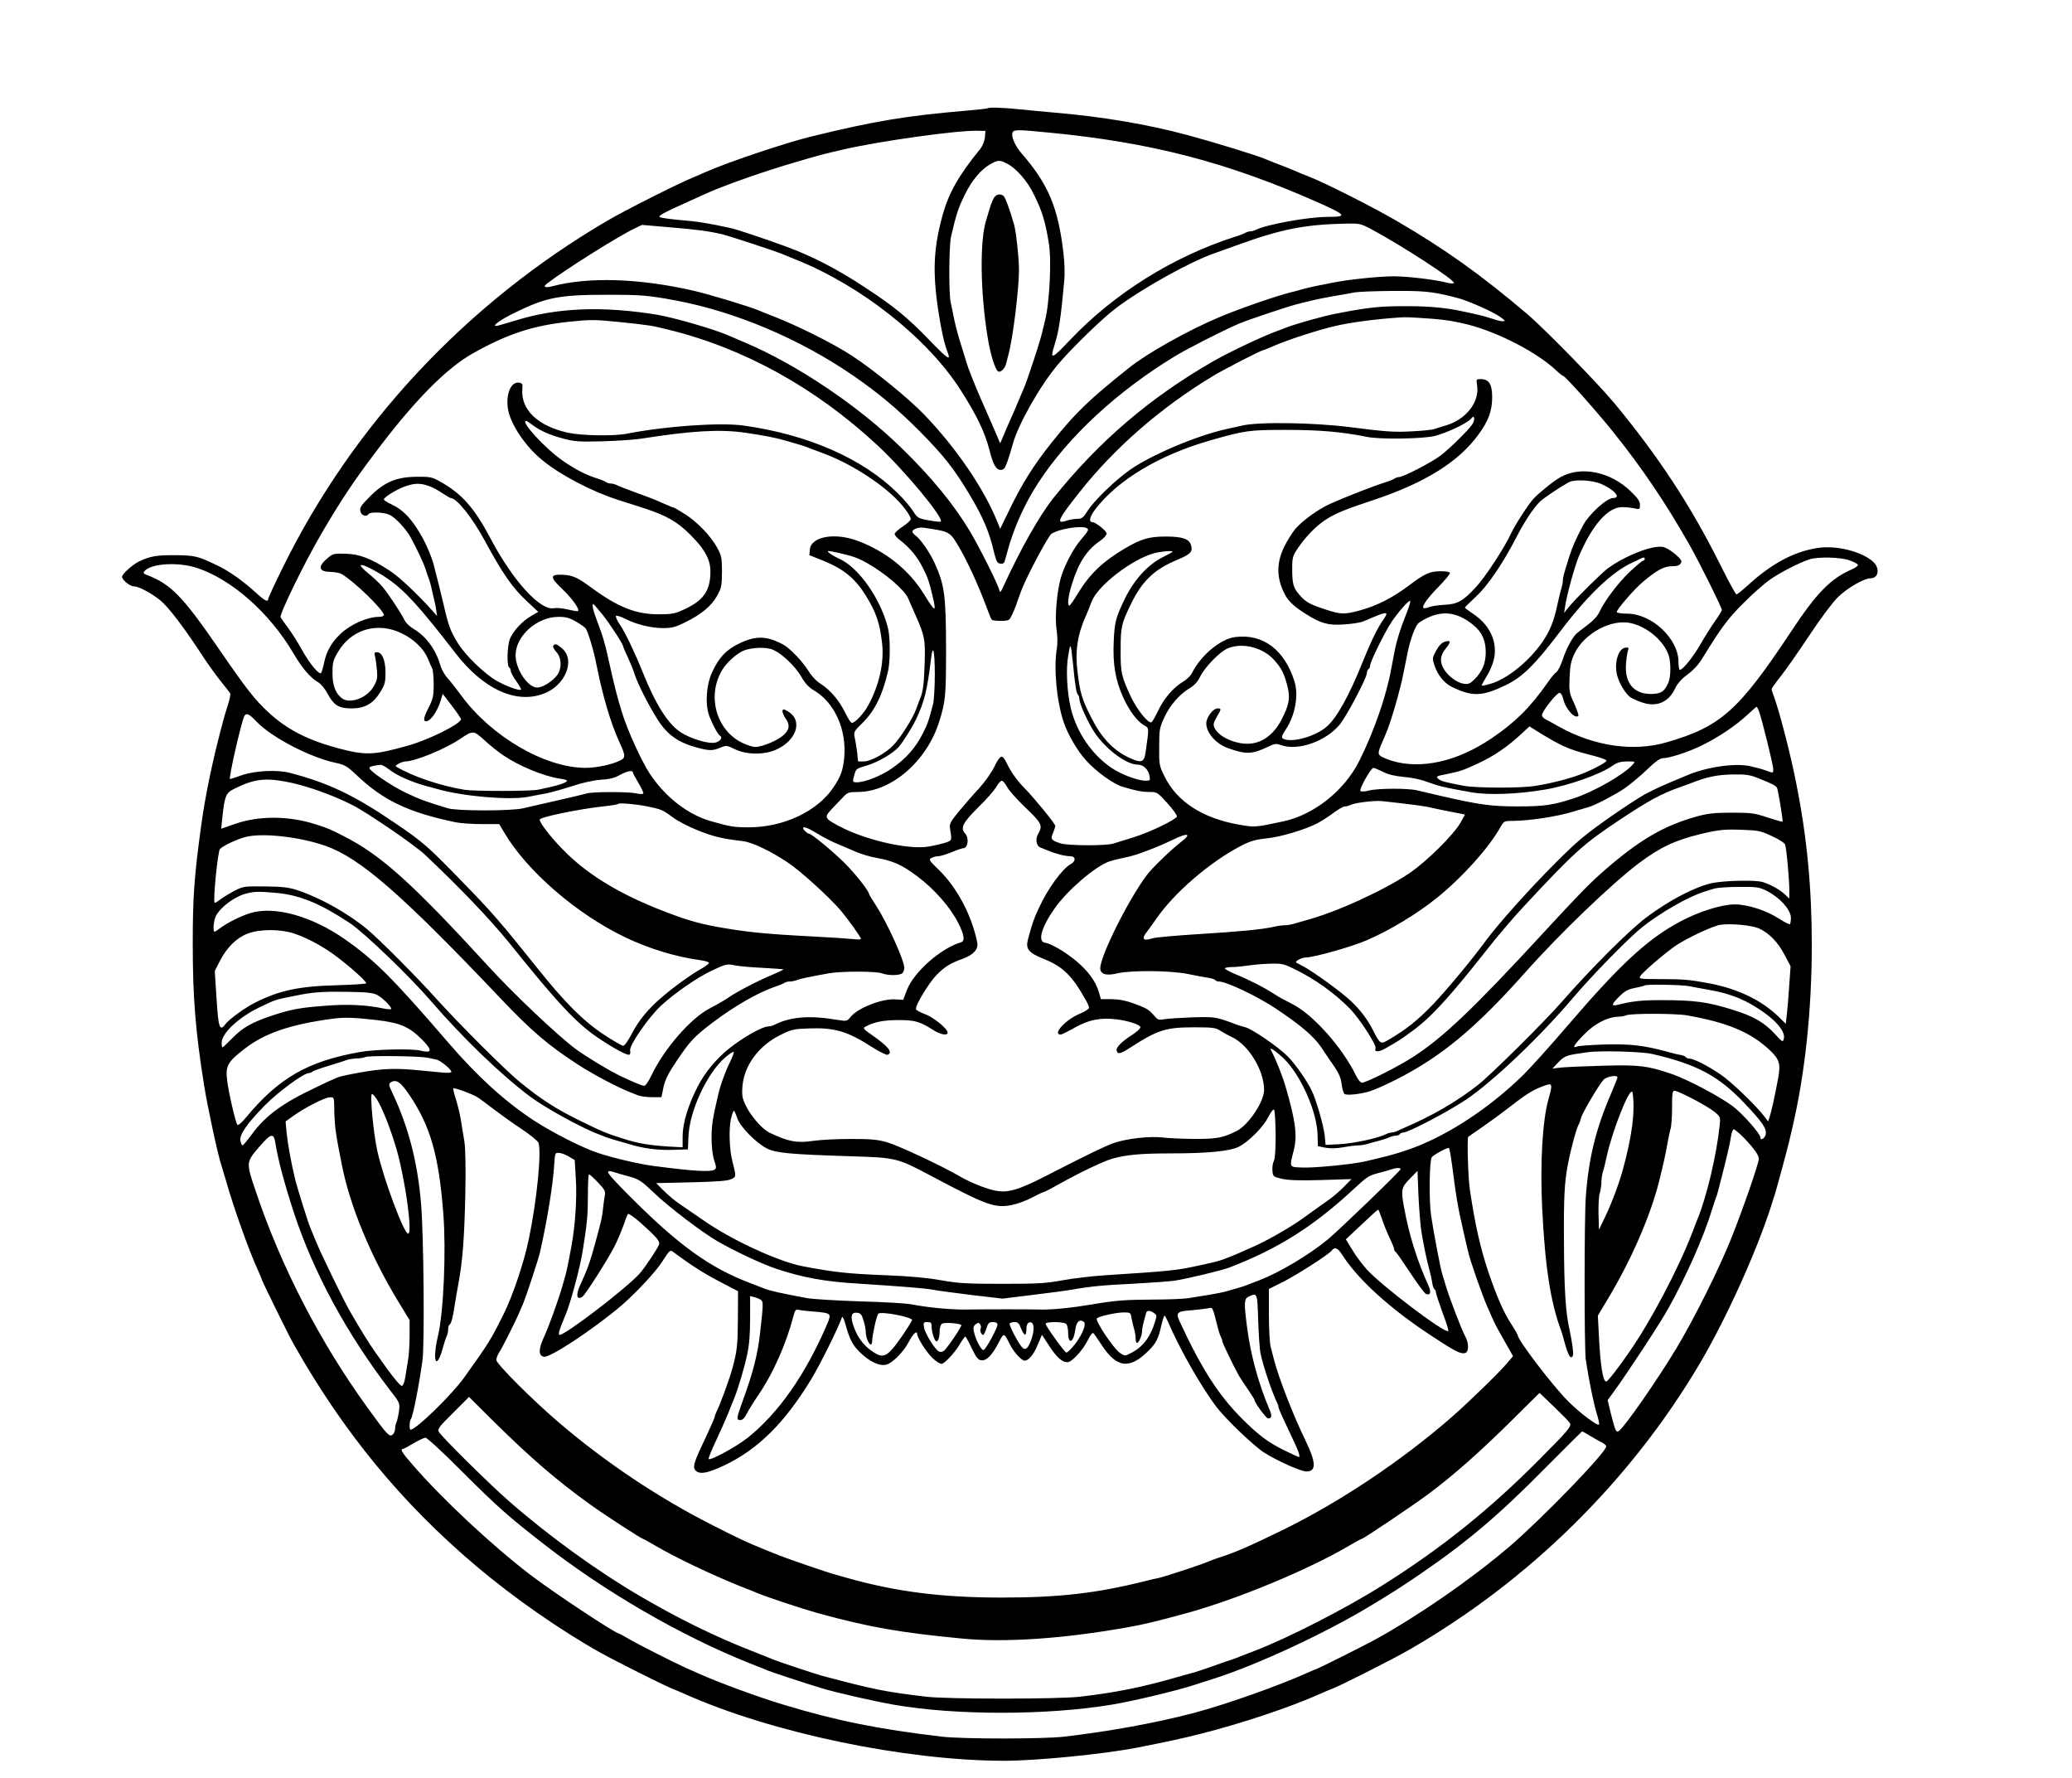 <?xml version="1.0" standalone="no"?>
<!DOCTYPE svg PUBLIC "-//W3C//DTD SVG 20010904//EN"
 "http://www.w3.org/TR/2001/REC-SVG-20010904/DTD/svg10.dtd">
<svg version="1.0" xmlns="http://www.w3.org/2000/svg"
 width="1290pt" height="1107pt" viewBox="0 0 1290 1107"
 preserveAspectRatio="xMidYMid meet">

<g transform="translate(0,1107) scale(0.1,-0.1)"
fill="#000000" stroke="none">
<path d="M6149 10396 c-2 -2 -62 -9 -134 -15 -374 -32 -569 -64 -965 -161
-163 -40 -523 -161 -664 -224 -17 -8 -51 -22 -76 -33 -89 -36 -418 -202 -529
-267 -877 -514 -1583 -1268 -2022 -2162 -49 -99 -89 -186 -89 -192 0 -23 -22
-12 -75 37 -84 76 -168 136 -242 171 -125 60 -139 63 -273 64 -108 0 -147 -7
-214 -39 -41 -20 -106 -78 -106 -96 0 -19 49 -59 73 -59 31 0 109 -42 166 -88
49 -40 145 -166 247 -322 37 -58 93 -136 124 -175 31 -38 59 -75 63 -81 3 -6
-3 -39 -15 -75 -11 -35 -24 -77 -28 -94 -65 -241 -112 -464 -139 -665 -42
-308 -51 -435 -51 -724 0 -335 17 -548 71 -884 22 -138 86 -435 109 -502 4
-14 18 -59 30 -100 49 -171 142 -430 195 -545 14 -31 25 -58 25 -60 0 -8 167
-347 197 -400 310 -549 671 -989 1138 -1384 233 -197 526 -401 775 -540 93
-52 393 -202 440 -221 19 -7 58 -24 85 -36 543 -242 1370 -414 1985 -415 205
0 617 41 825 81 212 42 277 56 400 87 251 63 554 164 740 247 28 12 66 29 85
36 57 22 378 185 475 241 746 429 1379 1054 1810 1785 163 277 352 695 441
974 8 25 18 59 24 75 14 46 76 274 88 325 6 25 15 65 21 90 79 336 121 735
121 1136 0 357 -30 672 -96 1004 -36 184 -108 463 -143 553 -6 16 -11 32 -11
37 0 5 26 42 58 82 32 40 111 154 177 253 67 102 144 204 176 236 57 57 164
119 204 119 51 0 61 61 18 102 -69 64 -230 105 -345 87 -149 -22 -290 -98
-440 -236 -32 -29 -62 -53 -67 -53 -5 0 -50 82 -100 183 -185 370 -383 672
-660 1007 -103 124 -431 459 -539 552 -297 252 -518 409 -822 586 -145 84
-437 232 -539 272 -30 11 -73 29 -95 39 -23 10 -68 28 -101 40 -33 13 -69 27
-80 32 -55 23 -297 98 -485 149 -242 65 -527 114 -825 139 -71 6 -171 16 -222
21 -94 10 -186 13 -194 6z m-17 -181 c-3 -24 -14 -53 -30 -73 -136 -167 -197
-276 -235 -417 -61 -222 -63 -382 -11 -675 15 -82 27 -130 46 -179 18 -49 -6
-32 -110 76 -143 148 -222 213 -410 336 -166 110 -325 192 -482 250 -139 51
-310 108 -350 117 -142 31 -210 42 -314 50 -66 6 -124 14 -129 19 -9 9 32 30
183 98 30 14 75 34 99 45 124 56 369 142 576 202 139 41 174 50 288 76 233 53
705 119 832 116 l50 -1 -3 -40z m395 30 c639 -61 1115 -185 1683 -437 172 -77
180 -88 59 -88 -124 0 -383 -47 -451 -81 -10 -5 -25 -9 -33 -9 -8 0 -23 -4
-33 -10 -9 -5 -39 -17 -67 -25 -382 -123 -748 -352 -1020 -638 -120 -127 -130
-130 -99 -32 27 88 38 159 60 399 4 38 2 114 -5 170 -33 283 -94 429 -259 619
-42 48 -68 107 -58 132 7 19 32 19 223 0z m-262 -191 c59 -28 131 -109 173
-197 51 -103 70 -166 92 -302 18 -106 4 -378 -25 -485 -3 -14 -11 -45 -17 -70
-12 -55 -94 -303 -113 -345 -7 -16 -25 -58 -39 -92 -14 -35 -37 -87 -50 -115
-13 -29 -31 -72 -41 -96 l-18 -42 -37 87 c-21 49 -51 117 -67 153 -25 55 -65
151 -93 225 -4 11 -18 54 -30 95 -13 41 -29 93 -35 115 -7 22 -18 67 -25 100
-6 33 -16 79 -21 102 -13 59 -11 353 2 410 33 141 44 176 85 259 46 95 104
162 165 195 42 23 53 23 94 3z m2271 -410 c186 -99 530 -322 516 -336 -4 -4
-23 -3 -42 2 -71 19 -246 40 -334 40 -92 0 -289 -21 -381 -40 -27 -6 -75 -15
-105 -21 -30 -6 -66 -15 -80 -19 -14 -4 -47 -14 -75 -20 -91 -23 -321 -102
-445 -155 -193 -81 -446 -223 -560 -314 -251 -200 -335 -281 -485 -469 -108
-136 -178 -246 -258 -410 l-60 -124 -22 54 c-84 203 -253 451 -450 656 -94 99
-323 285 -453 369 -122 79 -341 188 -502 250 -36 14 -74 29 -85 34 -53 22
-307 99 -400 120 -338 77 -650 86 -873 28 -48 -13 -65 -6 -36 16 107 83 439
292 545 343 l46 22 174 -15 c169 -14 242 -24 324 -43 40 -9 331 -105 370 -121
11 -5 52 -22 90 -37 406 -162 820 -489 1027 -814 100 -157 150 -261 179 -375
22 -87 41 -120 68 -120 21 0 28 9 44 55 10 30 25 78 33 107 31 117 168 360
278 491 80 97 281 292 364 354 165 124 464 290 612 341 25 9 90 32 145 52 272
99 421 128 677 133 81 2 90 0 154 -34z m434 -404 c56 -12 121 -28 143 -37 101
-37 203 -86 237 -113 23 -18 23 -20 5 -20 -11 0 -40 7 -65 16 -24 8 -65 20
-90 25 -25 6 -65 15 -90 20 -98 22 -211 33 -340 33 -176 1 -244 -6 -450 -46
-79 -15 -247 -62 -315 -88 -11 -5 -36 -14 -55 -21 -89 -32 -295 -130 -395
-187 -394 -226 -714 -499 -998 -854 -86 -108 -206 -321 -312 -553 -15 -32 -19
-36 -23 -20 -7 35 -122 264 -184 369 -100 166 -237 334 -425 517 -268 262
-651 520 -978 658 -44 19 -93 40 -110 47 -87 37 -333 108 -435 125 -339 55
-622 44 -880 -36 -47 -14 -96 -29 -110 -32 -51 -12 9 34 104 80 196 96 277
112 571 112 218 0 259 -3 435 -36 370 -70 768 -238 1100 -466 157 -108 278
-209 415 -347 148 -149 215 -234 309 -391 85 -141 126 -237 155 -365 5 -19 12
-43 16 -52 8 -21 44 -24 49 -5 2 6 9 32 16 57 39 148 108 303 195 436 188 288
493 570 851 787 81 49 295 158 397 202 57 24 315 111 372 124 28 7 66 16 85
21 19 5 78 17 130 26 52 9 113 19 135 24 22 4 128 8 236 9 161 1 215 -3 299
-19z m-45 -155 c78 -6 138 -16 220 -37 190 -50 426 -173 545 -285 19 -18 38
-33 42 -33 12 0 209 -221 313 -351 179 -223 328 -444 473 -700 65 -115 202
-391 202 -406 0 -5 -18 -35 -40 -66 -22 -30 -63 -95 -91 -144 -47 -82 -112
-163 -131 -163 -4 0 -8 22 -8 49 0 145 -166 301 -320 301 -32 0 -61 4 -64 9
-7 10 109 145 166 192 85 71 129 94 176 94 32 0 48 5 56 18 9 15 4 24 -34 57
-25 22 -59 42 -76 45 -64 13 -232 -52 -344 -133 -40 -30 -202 -190 -244 -242
l-28 -35 7 45 c11 73 59 244 84 305 85 200 184 311 274 308 23 0 57 -4 75 -8
30 -7 32 -6 32 22 0 23 -13 42 -60 87 -127 121 -308 157 -436 85 -40 -22 -134
-98 -167 -134 -32 -35 -118 -168 -139 -215 -39 -86 -161 -273 -220 -336 -82
-88 -114 -105 -196 -109 -37 -2 -80 -8 -96 -15 -16 -6 -31 -8 -34 -5 -11 11
26 63 96 134 40 41 71 79 69 85 -2 6 -29 11 -63 10 -64 -1 -96 -16 -194 -90
-101 -76 -198 -125 -304 -154 -97 -26 -117 -25 -211 5 -101 33 -126 47 -163
90 -40 44 -47 71 -47 165 0 70 3 79 37 130 44 65 108 132 163 169 61 42 126
69 305 128 320 106 534 239 657 411 61 84 83 146 83 230 0 80 -20 112 -71 112
-28 0 -29 -1 -23 -38 17 -105 -69 -214 -196 -251 -25 -7 -55 -17 -67 -21 -11
-5 -74 -12 -140 -15 -111 -6 -154 -4 -388 26 -229 29 -575 34 -675 9 -19 -4
-60 -14 -90 -20 -186 -40 -476 -163 -608 -257 -93 -66 -218 -188 -259 -250
-29 -47 -38 -53 -67 -53 -18 0 -47 -5 -65 -11 -69 -24 -56 6 79 176 219 277
505 526 825 720 71 44 307 165 320 165 3 0 24 9 48 19 90 41 285 105 402 132
94 22 246 42 390 52 49 4 64 3 220 -8z m-5065 -20 c181 -19 196 -21 300 -47
469 -114 919 -362 1305 -722 169 -157 413 -452 392 -473 -3 -3 -37 1 -75 8
-67 12 -70 15 -98 58 -16 25 -58 75 -95 111 -219 216 -559 365 -960 421 -147
20 -481 -3 -728 -51 -82 -16 -281 -12 -364 6 -190 42 -296 144 -285 274 3 31
0 35 -23 38 -57 7 -89 -103 -58 -199 31 -95 113 -209 206 -284 112 -92 305
-193 468 -246 55 -17 134 -43 175 -56 129 -43 198 -82 274 -158 96 -95 131
-161 129 -240 -2 -116 -46 -176 -169 -231 -51 -24 -72 -28 -154 -28 -141 0
-250 43 -417 165 -85 63 -119 79 -180 81 -81 4 -81 -15 0 -91 59 -56 107 -124
96 -135 -2 -2 -31 2 -64 10 -33 8 -72 11 -87 8 -84 -17 -255 171 -393 432
-102 193 -180 282 -320 359 -45 25 -59 28 -140 27 -129 -1 -204 -33 -299 -130
-50 -51 -58 -64 -52 -86 6 -26 38 -36 51 -16 10 15 98 12 133 -6 35 -17 103
-91 128 -138 45 -83 83 -165 94 -201 7 -22 16 -49 21 -60 4 -11 10 -33 14 -50
3 -16 11 -48 16 -70 6 -22 13 -56 15 -75 l5 -35 -26 30 c-90 101 -209 214
-268 252 -117 76 -188 104 -276 106 -72 2 -79 0 -111 -27 -64 -53 -57 -86 19
-86 25 -1 56 -6 67 -13 76 -43 264 -225 264 -256 0 -6 -14 -11 -32 -11 -69 0
-172 -45 -234 -102 -57 -53 -90 -108 -105 -178 -6 -30 -15 -61 -19 -68 -10
-19 -71 54 -122 146 -22 40 -59 99 -82 130 -23 31 -45 62 -49 69 -10 16 149
342 258 528 117 199 195 317 328 493 242 323 443 528 612 623 218 122 374 173
605 197 127 13 152 13 310 -3z m5306 -637 c-28 -40 -139 -149 -196 -193 -56
-43 -234 -135 -261 -135 -8 0 -19 -4 -25 -8 -5 -4 -27 -14 -49 -21 -83 -26
-260 -95 -355 -138 -73 -33 -170 -103 -215 -155 -20 -24 -52 -75 -71 -114 -49
-103 -47 -198 8 -299 21 -39 59 -74 128 -117 95 -60 139 -72 238 -65 48 3 101
11 117 18 17 6 44 18 60 25 93 39 103 37 67 -14 -36 -51 -78 -138 -126 -257
-86 -216 -165 -357 -228 -410 -64 -55 -193 -94 -254 -79 -30 8 -30 15 1 63 59
88 81 214 54 300 -63 198 -197 298 -371 275 -90 -12 -212 -114 -266 -222 -9
-18 -34 -43 -57 -56 -59 -35 -118 -103 -154 -179 -17 -36 -36 -69 -42 -73 -19
-11 -90 78 -129 160 -59 128 -64 149 -63 291 0 141 4 161 64 285 70 143 144
215 288 275 83 35 97 49 87 88 -10 42 -52 57 -159 57 -101 0 -151 -14 -250
-72 -138 -81 -220 -158 -293 -277 -27 -45 -52 -81 -56 -81 -15 0 -8 61 18 141
40 128 91 205 170 260 24 16 44 38 44 48 0 16 -70 71 -90 71 -23 0 -15 35 17
77 140 185 402 342 723 433 213 61 238 64 470 64 204 0 345 -12 503 -44 80
-16 346 -12 419 6 74 19 199 77 225 106 15 17 18 18 21 4 2 -8 -4 -26 -12 -38z
m-5853 -2 c51 -38 109 -64 193 -86 70 -19 98 -21 249 -17 94 3 199 10 235 16
318 50 494 60 652 37 114 -17 192 -32 238 -46 14 -4 45 -13 70 -20 25 -7 54
-16 65 -20 11 -5 54 -21 95 -36 158 -57 329 -160 446 -267 58 -52 114 -126
114 -149 0 -7 -22 -28 -50 -46 -27 -18 -50 -39 -50 -46 0 -8 15 -25 33 -38 60
-47 107 -102 140 -168 33 -63 43 -93 66 -193 21 -92 13 -88 -57 25 -93 151
-240 268 -417 333 -142 51 -286 24 -293 -56 l-3 -35 83 -33 c132 -54 202 -111
270 -221 62 -101 85 -167 99 -288 16 -123 -17 -271 -89 -399 -26 -47 -79 -103
-98 -103 -7 0 -25 28 -42 63 -36 75 -91 140 -151 179 -27 16 -58 49 -76 79
-38 61 -118 145 -160 167 -100 54 -169 56 -271 7 -83 -40 -128 -87 -171 -181
-36 -78 -44 -199 -17 -271 20 -54 53 -115 68 -124 17 -12 -2 -36 -32 -42 -43
-9 -150 24 -212 63 -81 52 -158 174 -240 379 -44 111 -109 247 -139 290 -10
14 -21 34 -24 44 -6 15 -3 17 16 11 12 -3 34 -13 50 -21 59 -30 154 -53 221
-53 58 0 79 5 140 35 102 50 164 101 200 165 28 50 30 62 31 150 0 86 -3 100
-29 149 -40 74 -125 162 -201 210 -36 23 -67 41 -70 41 -3 0 -27 9 -53 21 -68
30 -77 34 -187 74 -55 20 -108 41 -117 46 -10 5 -26 9 -36 9 -10 0 -22 4 -28
8 -5 5 -29 15 -54 23 -69 21 -138 56 -218 112 -107 74 -266 247 -226 247 3 0
20 -11 37 -24z m6659 -370 c81 -36 122 -86 72 -86 -41 0 -153 -102 -190 -174
-46 -87 -63 -127 -84 -191 -36 -114 -40 -131 -40 -150 0 -10 -4 -32 -9 -49 -6
-17 -17 -64 -26 -105 -22 -102 -45 -157 -92 -227 -82 -119 -218 -230 -321
-260 -30 -9 -55 -14 -57 -12 -2 2 12 27 30 57 19 30 40 78 46 108 24 105 -25
212 -127 280 -30 20 -54 38 -54 41 0 2 30 32 67 66 74 68 165 201 251 366 52
102 106 183 148 226 18 19 117 86 179 121 37 21 149 15 207 -11z m-7303 -11
c23 -8 61 -28 85 -45 25 -16 48 -30 51 -30 38 0 135 -121 215 -269 110 -203
170 -290 263 -376 l68 -64 -45 -26 c-55 -32 -110 -92 -131 -141 -17 -41 -21
-169 -5 -179 6 -3 10 -13 10 -22 0 -9 15 -37 34 -63 19 -27 32 -50 30 -53 -9
-9 -95 22 -152 55 -75 43 -193 157 -240 232 -47 76 -60 109 -91 246 -10 43
-44 182 -61 245 -11 43 -40 113 -68 165 -63 114 -119 175 -194 210 -27 12 -48
26 -48 31 0 13 72 58 126 79 61 23 100 24 153 5z m3146 -270 c80 -12 103 -24
133 -73 67 -105 144 -273 214 -464 6 -16 13 -28 17 -29 46 -7 93 -5 104 4 8 7
27 46 42 87 14 41 30 84 34 95 33 87 167 339 187 352 50 32 191 54 223 34 11
-7 4 -20 -33 -63 -50 -56 -106 -160 -131 -243 -25 -86 -39 -247 -27 -323 6
-41 7 -86 2 -117 -21 -122 -2 -327 42 -460 25 -75 86 -180 140 -239 62 -69
170 -147 228 -164 80 -24 120 -32 166 -32 48 0 50 -2 112 -70 35 -39 62 -76
59 -83 -8 -21 -176 -101 -272 -130 -49 -15 -105 -32 -123 -38 -45 -15 -282
-14 -329 1 -59 19 -64 26 -47 65 8 19 14 39 14 44 0 13 -131 173 -188 231 -50
50 -90 107 -116 163 -9 20 -23 37 -31 37 -9 0 -29 -29 -45 -64 -18 -37 -58
-93 -94 -133 -36 -38 -92 -103 -126 -144 -55 -67 -60 -77 -55 -109 12 -74 12
-72 -30 -86 -22 -7 -69 -18 -105 -24 -127 -21 -399 42 -561 130 -89 48 -90 52
-33 112 27 28 59 62 71 74 19 20 32 24 84 24 209 0 431 193 507 440 39 124 42
161 42 455 -1 331 -9 393 -72 532 -30 65 -88 149 -120 171 -10 7 -18 18 -18
23 0 14 41 29 70 24 14 -2 43 -6 65 -10z m-597 -146 c90 -20 127 -33 187 -68
111 -64 227 -164 249 -216 7 -16 27 -61 44 -100 60 -135 63 -155 59 -298 -4
-132 -11 -184 -27 -222 -5 -11 -16 -42 -26 -69 -20 -56 -98 -180 -142 -225
-46 -49 -141 -101 -183 -101 l-37 0 -5 53 c-4 28 -10 70 -15 92 -8 39 -7 41
48 95 77 76 125 174 159 323 14 62 14 204 0 264 -43 180 -180 378 -302 434
-49 22 -86 49 -68 49 7 0 33 -5 59 -11z m2082 7 c0 -3 -24 -16 -54 -31 -103
-50 -192 -150 -254 -285 -46 -100 -53 -127 -58 -240 -7 -144 10 -244 60 -354
37 -80 83 -142 124 -168 38 -23 37 -8 14 -173 -9 -62 -27 -67 -104 -31 -98 46
-173 126 -235 251 -57 112 -69 153 -84 279 -17 132 -1 235 51 351 10 22 26 62
36 89 36 98 248 263 389 302 40 11 115 18 115 10z m2940 -46 c0 -5 -4 -10 -10
-10 -5 0 -43 -32 -84 -70 -73 -70 -157 -181 -190 -253 -10 -22 -39 -53 -74
-79 -31 -23 -62 -47 -68 -53 -26 -25 -65 -98 -84 -159 -12 -36 -30 -72 -39
-79 -10 -6 -36 -37 -57 -68 -107 -153 -203 -248 -349 -346 -213 -144 -437
-194 -620 -139 -28 9 -59 22 -69 29 -21 15 -18 26 29 132 33 74 90 270 114
390 7 33 16 83 22 110 19 98 52 185 75 200 123 80 226 75 337 -16 54 -44 77
-96 77 -169 0 -69 -21 -120 -71 -170 -28 -27 -38 -31 -68 -26 -40 6 -98 49
-122 92 -27 45 -23 84 12 127 35 42 32 55 -9 41 -17 -6 -36 -26 -51 -55 -24
-44 -24 -49 -11 -89 21 -63 61 -113 111 -137 127 -61 187 -59 336 13 102 50
181 128 331 326 175 232 330 380 457 437 17 7 37 17 45 22 21 11 30 11 30 -1z
m1274 -8 c27 -9 51 -22 53 -28 2 -6 -16 -19 -39 -29 -131 -57 -219 -147 -376
-385 -328 -495 -440 -594 -776 -691 -207 -60 -450 -25 -671 98 -33 19 -70 39
-82 45 -13 6 -23 18 -23 26 0 23 93 142 110 139 8 -1 17 -16 21 -33 13 -64 74
-133 96 -110 3 3 -9 37 -26 76 -31 67 -33 76 -29 163 3 74 9 103 31 149 60
126 233 219 355 188 102 -25 200 -110 231 -199 14 -44 14 -132 -1 -168 -25
-59 -47 -73 -111 -73 -105 0 -162 69 -154 184 2 33 8 72 12 84 7 21 5 23 -16
20 -48 -6 -74 -110 -46 -188 17 -50 54 -106 80 -122 12 -8 45 -23 74 -32 88
-29 162 3 202 88 14 30 39 59 77 87 35 25 70 63 92 100 120 195 161 250 256
344 55 56 130 122 166 147 62 44 180 104 245 126 52 17 195 14 249 -6z
m-10286 -48 c216 -72 450 -279 597 -528 57 -97 105 -153 157 -184 16 -9 43
-42 59 -73 38 -70 69 -89 148 -89 82 0 135 30 178 101 29 46 33 62 33 122 0
77 -21 127 -53 127 -16 0 -18 -5 -12 -27 4 -16 9 -54 12 -86 4 -49 1 -64 -22
-102 -41 -71 -147 -109 -196 -72 -40 30 -59 80 -59 156 0 64 4 81 31 127 82
145 245 195 397 123 78 -37 140 -97 166 -159 10 -25 22 -53 27 -62 5 -10 9
-54 9 -99 0 -71 -4 -89 -30 -141 -33 -64 -37 -88 -17 -88 28 0 71 63 92 133
l11 38 57 -74 c31 -41 57 -79 57 -84 0 -29 -206 -131 -335 -166 -212 -59 -258
-60 -430 -15 -190 51 -319 117 -434 224 -85 78 -140 149 -308 394 -226 328
-298 403 -447 460 -23 9 -26 13 -16 25 40 48 211 58 328 19z m1182 -64 c109
-74 202 -176 425 -465 172 -223 373 -317 545 -255 139 49 206 211 118 285 -33
28 -43 30 -54 14 -3 -6 6 -23 20 -38 31 -33 35 -97 9 -138 -27 -40 -92 -83
-128 -83 -59 0 -135 113 -135 201 0 120 133 239 267 239 46 0 69 -6 108 -29
28 -16 56 -35 61 -43 15 -19 51 -139 69 -233 39 -194 87 -355 140 -472 40 -87
41 -99 8 -116 -50 -26 -148 -47 -219 -47 -252 1 -585 195 -772 450 -30 41 -69
91 -87 110 -17 19 -37 55 -44 80 -28 97 -89 180 -166 225 -23 14 -48 37 -55
52 -25 50 -101 165 -136 207 -19 23 -59 61 -89 85 -30 24 -52 47 -49 52 6 11
89 -30 164 -81z m6344 -225 c-37 -92 -61 -170 -75 -247 -5 -27 -13 -69 -18
-95 -31 -169 -108 -390 -199 -571 -92 -184 -283 -335 -472 -375 -179 -38 -176
-38 -273 -21 -228 39 -389 143 -466 299 -34 68 -35 74 -34 185 0 106 2 120 31
182 34 76 97 148 159 184 29 18 50 40 65 72 30 60 123 156 172 176 91 38 218
6 288 -72 47 -52 62 -82 83 -162 19 -74 12 -117 -37 -211 -51 -97 -126 -149
-213 -149 -85 1 -178 46 -203 98 -10 22 -8 31 13 68 30 51 30 54 6 54 -29 0
-71 -56 -71 -93 0 -59 61 -128 135 -154 114 -41 151 -39 253 10 37 18 48 19
76 9 105 -38 275 20 365 125 43 51 171 293 171 324 0 10 5 21 10 24 6 3 10 13
10 21 0 25 94 214 136 276 46 66 101 128 113 128 5 0 -6 -38 -25 -85z m-5002
-2 c46 -58 128 -184 128 -198 0 -3 13 -33 29 -67 15 -35 32 -74 36 -88 21 -70
91 -208 151 -302 61 -95 129 -142 252 -174 68 -18 91 -18 137 2 37 15 40 15
91 -10 69 -34 178 -36 251 -5 131 56 174 182 81 239 -28 17 -34 18 -36 5 -2
-8 6 -28 17 -44 31 -43 27 -74 -13 -109 -38 -33 -132 -72 -174 -72 -15 0 -49
11 -77 24 -166 77 -227 297 -127 458 26 42 78 90 121 113 43 22 129 29 180 15
55 -15 151 -103 193 -178 20 -35 44 -61 73 -78 131 -76 207 -245 191 -421 -8
-80 -21 -116 -68 -186 -100 -148 -310 -247 -525 -247 -92 0 -114 3 -233 37
-145 40 -286 149 -384 296 -51 77 -137 265 -171 374 -32 101 -50 173 -90 353
-21 93 -30 125 -66 220 -26 68 -36 110 -25 110 2 0 28 -30 58 -67z m2928 -303
c14 -142 21 -184 31 -194 5 -6 9 -17 9 -27 0 -24 39 -115 79 -184 65 -113 207
-225 285 -225 33 0 65 -29 72 -67 6 -31 5 -33 -23 -33 -49 0 -153 39 -213 80
-123 83 -217 222 -253 370 -24 101 -32 245 -16 331 14 83 15 81 29 -51z m-860
-66 c0 -81 -5 -165 -11 -188 -28 -106 -34 -125 -66 -186 -44 -86 -102 -152
-187 -211 -67 -48 -171 -89 -222 -89 -27 0 -28 2 -14 50 9 33 14 37 75 54 69
20 164 75 201 117 26 30 84 122 106 169 54 114 70 179 95 383 11 94 23 44 23
-99z m5131 -231 c17 -44 89 -336 89 -360 0 -27 1 -27 -47 -9 -21 8 -63 19 -94
26 -98 22 -280 -5 -404 -60 -11 -5 -60 -25 -110 -46 -49 -21 -117 -53 -150
-72 -96 -56 -304 -200 -385 -268 -152 -127 -486 -484 -610 -654 -78 -106 -237
-298 -320 -384 -93 -97 -165 -154 -267 -214 -59 -35 -58 -36 -105 55 -36 70
-78 125 -137 181 -56 54 -230 180 -291 213 -25 13 -47 25 -50 27 -11 8 36 32
62 32 49 0 286 67 378 107 146 63 317 167 440 267 156 126 320 309 391 436 23
40 23 40 83 40 96 1 265 26 362 55 49 15 98 29 108 32 40 12 161 75 220 115
33 23 95 74 137 114 51 50 85 74 100 74 42 0 160 38 245 80 103 50 212 124
283 190 29 27 55 50 57 50 3 0 9 -12 15 -27z m-9356 -63 c93 -99 336 -226 500
-260 52 -11 68 -21 125 -75 166 -158 324 -233 618 -294 30 -6 102 -11 162 -11
l108 0 28 -47 c140 -242 453 -513 759 -659 152 -72 311 -120 470 -142 28 -4
49 -11 49 -17 -1 -5 -21 -20 -45 -34 -56 -30 -167 -109 -244 -175 -88 -74
-149 -148 -192 -232 -22 -42 -44 -74 -53 -74 -8 0 -62 31 -120 69 -127 84
-242 198 -415 415 -224 280 -284 350 -466 536 -215 222 -245 248 -419 366
-253 173 -417 251 -656 313 -77 20 -214 14 -296 -14 -40 -14 -75 -25 -76 -25
-11 0 71 358 89 392 12 22 31 14 74 -32z m8138 -154 c53 -24 78 -32 200 -64
37 -10 69 -22 69 -27 1 -9 -72 -49 -137 -76 -74 -31 -193 -63 -305 -81 -84
-15 -368 -14 -445 0 -122 23 -147 30 -162 45 -13 13 -9 16 39 25 102 21 113
25 207 68 101 47 185 104 269 182 l54 50 79 -49 c44 -27 103 -60 132 -73z
m-6601 -57 c99 -68 256 -132 353 -146 25 -3 45 -9 45 -13 0 -13 -65 -33 -180
-56 -48 -10 -394 -10 -455 -1 -150 24 -328 84 -429 145 -12 7 34 31 59 32 61
1 253 80 341 141 78 53 82 53 149 -8 33 -31 86 -73 117 -94z m7032 -60 c-57
-63 -240 -167 -364 -208 -130 -43 -186 -51 -353 -51 -166 0 -243 11 -497 70
-47 11 -104 25 -128 30 -58 14 -243 13 -298 -1 -26 -7 -49 -8 -54 -3 -10 10
65 144 81 144 5 0 31 -11 58 -24 32 -17 74 -27 127 -32 43 -3 104 -15 134 -26
94 -34 117 -39 290 -70 104 -19 290 -12 460 17 147 25 345 95 420 149 27 19
48 25 89 26 54 0 54 0 35 -21z m-7744 -27 c47 -38 136 -78 230 -104 19 -5 51
-14 70 -19 156 -46 449 -71 564 -50 33 7 86 16 116 22 30 6 103 26 161 45 67
22 134 37 180 40 53 3 85 11 117 29 44 25 82 32 82 17 0 -5 16 -34 35 -66 19
-32 33 -62 30 -66 -3 -4 -22 -4 -42 1 -50 11 -272 11 -309 0 -16 -5 -101 -25
-189 -45 -88 -20 -182 -42 -210 -48 -71 -17 -408 -17 -465 0 -128 38 -183 58
-265 98 -90 43 -225 135 -225 153 0 9 23 15 70 20 9 0 31 -12 50 -27z m8526
-56 c90 -36 112 -47 118 -62 8 -21 38 -205 34 -209 -2 -2 -44 10 -93 26 -81
27 -101 30 -220 30 -101 0 -147 -4 -208 -20 -219 -59 -375 -151 -607 -356 -74
-65 -165 -159 -350 -360 -443 -481 -633 -662 -820 -783 -90 -59 -294 -162
-321 -162 -8 0 -25 20 -37 45 -85 176 -270 382 -397 445 -38 19 -88 46 -110
61 -57 38 -158 90 -242 124 -39 16 -69 33 -67 37 3 5 24 8 47 8 23 0 69 5 102
10 32 5 93 10 135 11 69 2 83 -1 150 -34 126 -61 253 -152 347 -249 59 -61
164 -224 157 -243 -10 -25 17 -26 59 -3 80 46 92 53 166 107 119 86 230 207
466 506 64 83 172 209 239 280 309 332 366 383 594 534 178 118 257 161 372
201 19 7 44 16 55 20 111 44 175 58 281 59 73 1 101 -3 150 -23z m-9171 -21
c119 -21 287 -80 416 -145 94 -47 390 -250 454 -310 222 -209 413 -410 530
-555 295 -368 415 -496 549 -586 103 -69 183 -112 195 -104 5 3 7 14 4 24 -8
31 113 207 195 283 87 79 223 173 312 215 91 43 95 44 148 33 26 -5 103 -12
172 -15 68 -4 126 -8 128 -9 1 -2 -28 -16 -65 -32 -90 -37 -223 -106 -278
-144 -24 -17 -75 -46 -114 -66 -120 -61 -288 -254 -368 -424 -16 -33 -34 -59
-41 -59 -12 -1 -61 19 -152 62 -69 33 -219 124 -280 170 -112 84 -386 344
-535 507 -482 526 -673 697 -905 815 -90 46 -98 49 -176 74 -167 53 -349 54
-498 3 l-89 -31 7 66 c14 135 22 156 69 180 123 62 190 72 322 48z m4494 -32
c10 -21 62 -79 115 -130 102 -97 109 -112 80 -163 -20 -32 -12 -78 14 -86 9
-4 31 -12 47 -19 44 -19 106 -35 138 -35 35 0 37 -31 2 -50 -50 -27 -142 -152
-196 -270 -33 -71 -41 -93 -69 -197 -16 -61 3 -84 100 -123 117 -47 176 -105
259 -254 12 -20 21 -42 21 -49 0 -8 -25 -24 -56 -37 -89 -36 -175 -130 -120
-130 7 0 47 20 89 44 86 48 156 62 255 51 76 -9 152 -34 152 -50 0 -7 -21 -27
-47 -44 -66 -42 -105 -80 -101 -99 5 -27 22 -24 84 16 171 111 223 127 399
127 114 0 135 -3 160 -20 17 -11 50 -29 75 -41 104 -49 200 -207 200 -329 0
-73 -97 -218 -170 -255 -83 -42 -121 -50 -260 -50 -74 1 -165 4 -201 9 -77 10
-226 -7 -304 -34 -54 -19 -172 -76 -415 -201 -182 -94 -249 -113 -332 -94 -64
15 -155 53 -223 93 -101 59 -372 186 -441 206 -59 17 -98 21 -225 21 -84 0
-190 -5 -236 -12 -102 -15 -155 -5 -272 51 -45 22 -114 100 -147 167 -22 45
-26 64 -22 116 8 133 101 259 238 326 68 34 84 37 174 40 162 6 241 -17 395
-116 46 -29 90 -51 97 -48 35 14 4 53 -99 124 -52 36 -56 42 -39 51 54 29 113
41 203 41 104 0 134 -8 216 -60 48 -31 93 -39 93 -18 0 24 -90 97 -141 115
-28 10 -53 23 -56 30 -8 20 78 162 128 214 50 51 86 73 164 101 66 24 98 60
89 102 -35 171 -127 343 -241 453 -59 57 -62 63 -44 72 11 6 30 11 43 11 13 0
50 12 83 25 33 14 65 25 72 25 29 0 38 62 12 91 -31 36 -17 65 81 163 50 48
100 106 112 127 12 21 28 39 35 39 7 0 21 -17 32 -37z m2451 -103 c126 -15
164 -21 200 -30 30 -7 60 -13 178 -36 l23 -5 -28 -50 c-41 -74 -213 -244 -320
-316 -162 -108 -454 -242 -643 -292 -25 -7 -59 -17 -76 -22 -17 -5 -42 -9 -57
-9 -15 0 -46 -4 -69 -10 -75 -16 -205 -29 -468 -45 -140 -9 -268 -20 -284 -26
-59 -19 -72 -5 -35 41 11 14 35 48 54 75 112 165 338 360 534 461 57 29 88 38
157 45 87 9 232 52 314 93 25 13 70 42 100 64 30 23 63 42 73 42 9 0 25 4 35
9 26 14 152 29 197 24 22 -2 74 -8 115 -13z m-4695 -19 c90 -18 101 -22 161
-67 34 -26 103 -61 163 -85 97 -38 148 -50 276 -65 57 -7 169 -60 275 -130 79
-51 263 -218 336 -304 47 -56 124 -164 124 -175 0 -4 -21 -4 -47 -1 -27 3
-129 10 -228 15 -326 17 -435 28 -625 62 -118 22 -195 45 -336 100 -257 100
-448 214 -593 354 -84 81 -171 189 -171 213 0 15 240 65 394 82 49 5 92 12 95
16 7 7 105 -1 176 -15z m1065 -171 c35 -22 94 -52 130 -66 36 -15 88 -37 115
-49 28 -12 82 -28 120 -35 106 -19 162 -44 257 -116 105 -78 206 -194 253
-288 39 -76 44 -114 18 -122 -124 -36 -291 -183 -335 -293 l-25 -65 -52 3
c-82 4 -228 -53 -274 -108 -24 -29 -25 -29 -83 -20 -174 30 -294 20 -396 -32
-10 -5 -26 -9 -37 -9 -34 0 -155 -68 -239 -135 -81 -64 -154 -152 -198 -238
-61 -119 -94 -230 -94 -311 l0 -68 -92 5 c-117 8 -184 19 -273 47 -111 35
-132 44 -265 109 -156 76 -248 135 -382 244 -88 71 -379 362 -519 517 -115
129 -354 369 -429 432 -123 103 -299 201 -440 247 -52 17 -93 22 -200 23 -134
1 -136 1 -195 -30 -33 -18 -72 -42 -87 -54 -15 -12 -30 -20 -32 -17 -11 11 20
317 33 333 16 19 99 59 157 75 102 28 336 3 499 -54 217 -76 472 -298 1095
-954 188 -198 292 -287 472 -404 94 -62 249 -144 333 -177 11 -4 33 -13 48
-19 15 -6 54 -11 86 -11 l59 0 13 63 c11 48 30 86 84 166 80 119 109 150 220
234 143 108 287 190 400 228 22 7 44 17 49 21 6 4 20 8 33 8 12 0 32 4 45 9
23 9 72 19 198 42 80 14 297 14 334 -1 37 -14 109 -13 124 2 7 7 12 21 12 33
0 46 -105 278 -175 386 -25 38 -45 72 -45 75 0 18 -90 131 -156 196 -79 77
-202 178 -217 178 -10 0 -37 26 -37 34 0 14 30 3 90 -34z m5942 -15 c44 -20
79 -43 82 -53 9 -27 25 -208 26 -276 l0 -60 -27 26 c-34 31 -84 59 -138 77
-45 14 -234 10 -315 -6 -104 -22 -270 -108 -410 -214 -110 -83 -342 -315 -525
-524 -107 -123 -442 -455 -521 -517 -131 -104 -289 -195 -464 -270 -14 -6 -33
-14 -42 -19 -10 -5 -25 -9 -33 -9 -8 0 -23 -4 -33 -9 -54 -27 -202 -59 -298
-64 l-81 -4 -6 61 c-6 57 -52 219 -80 276 -30 63 -103 167 -151 215 -58 59
-224 172 -265 181 -14 3 -44 12 -66 21 -114 43 -123 44 -263 40 -75 -3 -154
-8 -174 -12 -34 -6 -40 -4 -64 24 -31 37 -45 45 -133 77 -44 16 -87 24 -131
24 l-66 0 -13 45 c-20 67 -66 130 -141 193 -67 56 -156 108 -195 114 -46 7
-21 97 61 213 77 111 252 261 339 292 17 6 57 16 90 23 33 6 78 19 100 27 22
8 58 22 80 30 22 8 78 32 124 54 97 48 124 41 53 -13 -62 -48 -182 -164 -214
-208 -116 -156 -288 -502 -288 -578 0 -37 39 -48 107 -31 84 20 334 18 443 -5
47 -10 102 -20 123 -23 20 -3 40 -9 43 -14 3 -5 13 -9 23 -9 47 0 241 -93 355
-169 157 -105 236 -173 282 -241 24 -36 61 -91 83 -122 27 -40 40 -71 44 -109
4 -29 12 -56 18 -59 15 -10 94 -2 155 16 28 8 102 41 165 73 281 142 494 319
799 661 218 246 543 558 714 687 130 98 228 144 388 182 109 26 143 30 264 25
89 -3 109 -7 176 -39z m-36 -339 c84 -42 154 -119 154 -170 0 -18 -3 -35 -6
-39 -3 -3 -32 11 -64 32 -82 53 -198 91 -280 91 -81 0 -222 -44 -340 -107
-202 -108 -373 -266 -692 -638 -113 -132 -245 -279 -294 -326 -225 -217 -496
-389 -734 -465 -85 -27 -98 -30 -242 -64 -79 -18 -313 -41 -388 -38 -86 3 -83
-2 -55 108 23 90 11 183 -51 395 -21 72 -58 164 -91 228 -12 22 23 0 74 -47
107 -99 212 -332 216 -479 l2 -72 44 -9 c30 -6 67 -6 113 2 38 7 80 12 95 12
15 0 40 4 57 9 17 5 51 15 76 21 25 7 53 16 62 21 10 5 27 9 37 9 11 0 23 5
26 10 3 6 14 10 23 10 32 1 276 129 387 203 168 112 465 395 670 637 113 134
341 367 425 435 116 93 291 193 390 224 19 6 49 15 65 20 17 5 84 10 151 10
108 1 125 -1 170 -23z m-9269 -15 c142 -14 270 -67 452 -188 90 -60 372 -331
507 -488 198 -229 435 -457 614 -591 93 -70 328 -199 425 -234 11 -4 31 -12
45 -18 14 -5 45 -15 70 -22 25 -7 56 -16 70 -20 87 -28 183 -41 274 -38 l99 3
3 75 c4 159 115 400 230 498 27 23 50 38 52 33 2 -5 -9 -33 -23 -62 -27 -53
-61 -146 -75 -209 -33 -142 -40 -185 -40 -263 0 -55 6 -107 16 -139 14 -42 15
-51 3 -59 -26 -16 -128 -10 -374 22 -90 11 -260 51 -350 81 -98 32 -282 126
-400 202 -181 119 -350 272 -530 481 -350 406 -460 516 -645 646 -208 146
-440 211 -591 165 -57 -17 -143 -60 -186 -92 -17 -13 -34 -24 -37 -24 -12 0
-6 72 8 98 31 58 121 124 194 141 49 12 80 12 189 2z m9227 -222 c62 -29 117
-86 158 -166 l36 -68 -9 -125 c-4 -69 -11 -149 -15 -179 l-6 -54 -46 45 c-107
103 -253 173 -432 207 -118 22 -160 26 -297 26 -130 0 -140 1 -132 17 13 24
160 150 226 194 73 48 230 121 273 127 71 10 199 -3 244 -24z m-9127 -29 c62
-20 138 -57 209 -103 80 -50 244 -190 244 -208 0 -4 -80 -9 -177 -12 -242 -6
-364 -32 -518 -110 -62 -31 -161 -104 -183 -134 -34 -46 -43 -20 -54 163 l-11
169 32 63 c42 83 104 144 172 170 74 29 203 29 286 2z m8690 -329 c26 -6 80
-15 118 -22 144 -24 247 -68 357 -149 80 -59 123 -118 114 -155 -6 -25 -8 -24
-61 34 -62 66 -131 106 -251 143 -161 51 -241 62 -454 62 -120 0 -177 -6 -272
-30 -39 -9 -35 5 15 54 33 33 54 44 96 52 30 6 57 12 59 15 9 9 229 5 279 -4z
m-8170 -54 c36 -19 94 -77 88 -88 -3 -3 -24 -2 -47 3 -106 22 -219 28 -349 18
-167 -12 -222 -22 -339 -60 -132 -44 -187 -75 -252 -141 -32 -33 -60 -59 -63
-59 -3 0 -5 13 -5 29 0 59 107 159 237 221 103 49 90 45 218 71 113 23 168 27
320 25 126 -2 167 -6 192 -19z m8157 -128 c251 -44 396 -105 514 -216 60 -57
69 -85 53 -172 -20 -108 -41 -204 -52 -239 l-11 -33 -21 28 c-52 69 -208 219
-273 263 -79 54 -169 100 -195 100 -10 0 -20 4 -23 9 -3 5 -18 11 -33 14 -16
2 -53 11 -83 20 -147 40 -231 49 -389 45 -86 -3 -164 -8 -173 -13 -33 -14 -18
12 45 76 64 66 145 108 212 110 17 0 39 4 50 9 29 12 308 12 379 -1z m-8159
-29 c147 -17 204 -42 285 -124 64 -66 60 -84 -13 -66 -51 13 -286 8 -377 -9
-325 -58 -504 -161 -710 -409 -25 -31 -47 -49 -52 -44 -11 11 -56 205 -64 278
-11 88 3 113 106 193 126 99 286 154 555 190 69 9 134 7 270 -9z m7941 -211
c279 -64 416 -138 578 -310 111 -118 136 -155 129 -191 -5 -25 -33 -41 -33
-19 0 23 -107 144 -171 194 -81 61 -286 170 -389 204 -142 48 -195 55 -412 49
-112 -3 -230 -8 -263 -11 l-60 -7 38 40 c40 41 50 44 182 62 79 11 338 4 401
-11z m-7626 -23 c19 -4 45 -9 57 -12 25 -5 93 -61 93 -76 0 -6 -21 -8 -52 -5
-29 3 -105 10 -168 16 -153 14 -237 8 -425 -30 -60 -12 -62 -13 -200 -79 -206
-97 -313 -176 -397 -291 -28 -38 -54 -69 -58 -69 -4 0 -10 12 -13 28 -8 37 37
103 149 218 83 85 244 204 277 204 7 0 17 4 22 9 6 5 51 21 100 36 50 15 100
31 113 36 13 5 40 9 60 10 20 0 46 4 57 9 22 10 329 6 385 -4z m7410 -123 c0
-5 -18 -49 -39 -99 -95 -219 -141 -406 -158 -644 -10 -137 -10 -950 0 -1015
23 -147 47 -264 68 -334 11 -35 17 -66 14 -69 -10 -10 -119 72 -193 146 -95
95 -312 380 -312 408 0 4 -18 36 -40 70 -47 70 -91 172 -143 324 -50 149 -83
293 -116 515 -11 69 -18 322 -10 328 2 2 42 30 89 62 47 33 108 77 135 98 129
100 160 120 211 143 30 13 62 24 70 24 17 0 16 -17 -6 -95 -37 -131 -52 -398
-39 -669 18 -371 52 -593 119 -771 4 -11 13 -40 19 -65 24 -90 42 -119 54 -87
5 13 -6 89 -24 172 -22 101 -31 247 -32 530 -2 283 3 373 24 485 20 104 55
232 70 255 3 6 9 21 12 35 7 30 110 205 140 238 20 21 87 33 87 15z m-7522
-108 c132 -195 184 -378 212 -740 18 -236 2 -610 -33 -760 -39 -165 -9 -225
33 -65 7 25 16 53 21 62 5 10 9 29 9 42 0 14 4 27 9 30 10 7 20 41 31 116 4
30 16 96 25 145 25 138 36 276 42 555 3 168 1 279 -6 325 -7 39 -16 99 -22
135 -6 36 -20 93 -31 128 -11 35 -18 65 -16 67 6 6 118 -35 148 -54 14 -8 61
-43 105 -77 44 -33 121 -89 172 -122 51 -34 98 -72 104 -84 23 -43 -8 -362
-60 -608 -28 -135 -99 -347 -153 -455 -83 -167 -92 -182 -248 -400 -79 -110
-300 -325 -334 -325 -9 0 -7 55 2 66 12 13 50 204 72 364 14 99 8 768 -8 970
-21 260 -78 483 -178 694 -23 48 -25 59 -13 67 35 23 62 5 117 -76z m7622 -75
c0 -94 -20 -218 -62 -375 -24 -93 -72 -221 -117 -315 l-36 -75 -3 99 c-1 55 2
113 8 129 5 17 10 46 10 65 0 20 4 49 9 66 6 17 17 63 25 101 34 155 136 413
157 399 5 -3 9 -45 9 -94z m368 50 c54 -27 114 -64 136 -81 38 -32 38 -33 32
-88 -19 -180 -79 -435 -136 -576 -5 -11 -19 -49 -33 -85 -87 -227 -261 -558
-396 -750 -73 -106 -132 -180 -141 -180 -21 0 -37 104 -46 292 l-6 118 64 107
c145 242 262 511 317 728 30 122 40 167 51 230 7 39 16 83 21 99 5 16 9 76 9
132 0 88 2 104 16 104 9 0 59 -22 112 -50z m-8192 -3 c34 -53 86 -185 123
-312 54 -189 101 -525 72 -525 -26 0 -153 339 -192 516 -25 114 -47 354 -33
354 5 0 18 -15 30 -33z m-265 -59 c0 -40 4 -102 9 -138 9 -61 13 -85 39 -215
50 -252 178 -562 345 -838 l76 -125 0 -98 c0 -54 -4 -123 -10 -153 -5 -31 -13
-78 -17 -105 -4 -27 -13 -51 -20 -53 -11 -4 -65 64 -165 207 -41 58 -100 153
-161 260 -41 72 -175 348 -207 425 -18 44 -36 87 -39 95 -10 20 -77 235 -90
285 -28 113 -48 222 -57 307 l-6 67 46 33 c74 53 199 117 229 117 27 1 27 1
28 -71z m5861 -160 c0 -92 -4 -154 -12 -167 -6 -12 -10 -38 -8 -59 3 -36 5
-37 58 -50 40 -9 106 -12 244 -8 l190 6 -50 -51 c-27 -28 -74 -67 -104 -87
-30 -21 -89 -63 -130 -93 -76 -57 -220 -141 -314 -184 -171 -77 -209 -91 -276
-106 -25 -6 -65 -15 -90 -20 -123 -27 -168 -32 -575 -58 -77 -5 -194 -19 -260
-31 -103 -19 -156 -22 -375 -22 -219 0 -273 3 -380 22 -81 15 -199 26 -335 31
-251 10 -331 19 -530 57 -153 30 -446 166 -618 287 -55 38 -121 84 -148 102
-26 17 -69 53 -96 80 l-48 48 220 5 c164 4 227 9 248 20 31 15 31 15 7 110
-19 73 -23 197 -10 261 7 32 16 57 20 54 3 -2 13 -23 20 -46 18 -53 118 -155
186 -189 57 -28 145 -36 529 -48 275 -9 281 -10 490 -121 351 -186 398 -203
506 -182 34 7 91 28 126 47 36 19 68 34 73 34 4 0 50 24 101 53 120 67 272
140 324 154 88 25 181 33 364 33 231 0 370 14 425 42 60 31 151 122 182 184
16 31 31 51 36 46 5 -5 9 -74 10 -154z m2919 -25 c60 -63 89 -104 89 -127 0
-29 -102 -322 -172 -496 -82 -203 -230 -498 -342 -685 -119 -197 -317 -482
-356 -512 -18 -14 -23 -3 -52 111 l-19 80 40 55 c86 118 291 430 340 520 108
193 221 449 267 603 9 29 20 62 24 73 5 11 11 31 15 45 57 219 75 299 81 340
4 28 12 50 18 50 6 0 37 -26 67 -57z m-9146 -32 c16 -101 56 -250 115 -431
122 -371 329 -753 599 -1105 61 -78 61 -80 55 -130 -4 -27 -11 -58 -15 -67 -5
-9 -9 -28 -9 -41 0 -14 -7 -31 -16 -38 -20 -16 -33 -2 -158 171 -295 408 -536
874 -694 1345 -61 180 -61 180 24 278 73 84 88 87 99 18z m7324 -123 c26 -208
40 -286 72 -423 11 -49 24 -106 29 -125 13 -59 90 -279 121 -347 10 -24 28
-62 38 -86 11 -24 43 -83 71 -131 l50 -88 -39 -46 c-49 -58 -229 -233 -340
-331 -314 -274 -697 -530 -1056 -706 -212 -103 -294 -139 -395 -171 -25 -8
-54 -19 -65 -24 -31 -15 -265 -92 -307 -102 -21 -4 -55 -12 -75 -17 -311 -79
-544 -106 -908 -106 -375 0 -661 37 -967 124 -21 6 -53 15 -70 20 -50 13 -302
100 -353 121 -11 4 -45 18 -75 30 -123 50 -162 68 -325 151 -339 171 -669 391
-960 639 -162 137 -395 370 -395 394 0 12 9 35 20 51 19 28 110 210 131 263 5
12 13 32 19 45 17 41 93 271 102 312 44 194 78 405 87 525 6 94 6 95 31 93 14
0 42 -11 62 -23 l36 -21 7 -117 c8 -115 -4 -292 -26 -412 -24 -131 -32 -166
-39 -190 -4 -14 -13 -45 -20 -70 -22 -78 -81 -242 -111 -308 -37 -80 -38 -119
-4 -128 37 -9 311 172 485 320 91 79 212 208 254 274 43 67 49 73 65 60 113
-84 190 -133 289 -185 l117 -61 -1 -174 c-1 -159 -5 -197 -32 -298 -18 -70
-78 -233 -103 -282 -5 -10 -9 -22 -9 -27 0 -5 -24 -60 -53 -122 -74 -155 -84
-186 -71 -207 22 -34 75 -26 188 28 207 100 371 263 534 530 56 91 172 325
194 390 3 8 13 -12 22 -45 26 -94 45 -130 90 -173 58 -57 118 -86 160 -78 39
7 112 80 144 143 25 48 52 74 52 49 0 -18 39 -85 78 -131 23 -28 58 -54 74
-55 17 0 78 64 109 115 18 30 36 55 39 55 3 0 21 -33 40 -73 28 -58 40 -73 60
-75 32 -4 68 33 108 111 33 63 32 63 71 -15 23 -45 71 -98 90 -98 26 0 58 39
84 104 l24 57 43 -66 c48 -74 82 -105 115 -105 29 0 99 77 130 142 12 25 26
43 31 40 5 -4 28 -36 51 -72 95 -147 176 -157 296 -36 44 43 60 76 77 154 8
34 17 62 20 62 3 0 11 -15 19 -32 73 -172 211 -414 306 -538 60 -78 232 -242
296 -283 85 -53 228 -117 263 -117 62 0 60 56 -5 190 -75 154 -166 386 -197
505 -6 22 -15 59 -21 81 -6 23 -11 113 -11 201 l0 159 88 44 c90 46 279 167
302 194 20 26 38 19 67 -26 96 -151 295 -332 542 -495 157 -104 194 -123 222
-116 25 7 25 61 1 105 -22 39 -104 254 -122 318 -7 25 -16 56 -21 70 -10 30
-53 255 -69 362 -14 94 -11 343 4 364 12 16 98 62 107 58 3 -2 11 -45 18 -96z
m-319 -36 c0 -10 -380 -377 -455 -439 -117 -96 -298 -204 -425 -253 -30 -11
-64 -24 -75 -29 -11 -5 -40 -14 -65 -21 -25 -7 -56 -16 -70 -20 -14 -4 -56
-13 -95 -19 -38 -6 -97 -16 -129 -21 -33 -6 -139 -10 -235 -10 -166 -1 -223
-5 -366 -29 -129 -22 -253 -35 -327 -33 -92 2 -327 2 -465 0 -96 -1 -233 12
-343 33 -30 6 -174 14 -320 18 -146 5 -292 14 -325 20 -166 31 -230 45 -270
61 -11 5 -47 18 -80 31 -255 96 -449 236 -755 543 -154 155 -164 171 -86 146
17 -6 58 -17 91 -26 52 -15 71 -27 145 -98 91 -88 302 -248 397 -303 114 -65
278 -142 368 -172 163 -54 300 -79 500 -91 305 -20 421 -29 475 -39 30 -6 140
-20 243 -33 l189 -22 186 23 c103 12 212 27 242 32 114 21 201 29 390 38 107
6 222 14 255 19 82 13 290 63 340 82 299 115 520 254 763 479 99 91 101 92
172 111 25 6 56 15 70 20 33 11 60 12 60 2z m129 -387 c16 -94 31 -169 49
-235 8 -30 17 -70 19 -88 3 -18 9 -35 14 -38 5 -3 9 -12 9 -20 0 -8 19 -64 41
-125 23 -60 39 -112 36 -115 -18 -19 -411 278 -507 383 -27 30 -68 84 -90 121
l-41 67 98 92 c54 51 100 93 103 93 3 0 13 -26 24 -58 10 -31 31 -84 47 -117
16 -33 29 -65 29 -72 0 -6 3 -13 8 -15 4 -1 45 -60 91 -130 46 -70 91 -130 99
-133 29 -11 34 12 13 57 -69 152 -120 316 -150 484 -20 108 -16 123 37 177
l47 48 6 -153 c4 -84 12 -184 18 -223z m-5126 304 c43 -46 48 -55 42 -83 -3
-17 -8 -53 -11 -81 -5 -53 -8 -65 -50 -220 -28 -104 -50 -165 -91 -253 -30
-63 -23 -98 13 -74 18 11 160 235 198 310 19 37 44 96 57 132 12 36 25 69 29
73 4 4 38 -20 76 -53 103 -92 124 -117 117 -137 -9 -26 -87 -143 -120 -180
-77 -88 -462 -383 -499 -383 -12 0 -1 36 37 125 31 73 91 296 107 400 28 174
32 222 32 344 0 72 3 131 7 131 4 0 29 -23 56 -51z m4110 -856 c3 -87 9 -181
15 -209 16 -78 73 -246 103 -306 5 -10 9 -23 9 -29 0 -7 29 -72 65 -147 59
-122 74 -162 60 -162 -2 0 -41 18 -86 40 -101 49 -160 93 -263 195 -148 148
-253 310 -391 607 -26 56 -17 65 67 71 40 3 87 9 105 12 35 8 30 16 65 -120 5
-22 14 -48 19 -57 5 -10 9 -22 9 -28 0 -9 69 -152 101 -210 8 -14 33 -53 57
-87 23 -34 42 -64 42 -67 0 -17 73 -116 85 -116 24 0 26 17 6 62 -65 152 -115
336 -136 498 -21 161 -20 185 8 198 55 26 55 25 60 -145z m-3094 124 c14 -12
13 -33 -9 -222 -14 -120 -43 -233 -104 -400 -42 -116 -43 -125 -16 -125 13 0
27 14 41 43 12 23 45 76 73 117 89 130 171 315 216 488 9 36 14 42 33 38 12
-3 56 -8 97 -11 105 -9 108 -11 80 -77 -135 -315 -303 -555 -496 -709 -71 -56
-237 -146 -242 -131 -2 6 19 57 46 114 27 57 61 135 77 173 15 39 31 79 36 90
22 54 63 189 80 269 14 64 19 129 19 229 l0 139 27 -7 c16 -4 34 -12 42 -18z
m2446 -81 c18 -13 18 -17 5 -57 -31 -99 -79 -159 -157 -196 -29 -15 -33 -14
-62 6 -40 29 -155 201 -142 214 13 13 119 37 168 37 41 0 42 -1 48 -37 4 -21
11 -51 16 -67 5 -16 9 -42 9 -57 0 -16 4 -29 8 -29 12 0 32 46 32 72 0 17 7
50 26 116 4 16 26 15 49 -2z m-1809 -46 c8 -25 14 -57 14 -72 0 -31 19 -78 32
-78 4 0 8 10 8 23 0 34 28 159 38 169 17 17 219 -22 210 -41 -19 -38 -91 -144
-122 -178 -48 -54 -72 -55 -137 -7 -51 38 -87 90 -109 161 -16 53 -8 75 26 71
22 -2 29 -11 40 -48z m1371 -8 c22 -14 -19 -104 -75 -164 -14 -16 -29 -28 -33
-28 -10 0 -129 165 -129 179 0 15 113 14 128 -1 7 -7 12 -31 12 -54 0 -76 33
-64 44 15 7 53 25 71 53 53z m-947 -31 c0 -34 19 -91 30 -91 12 0 20 27 20 65
0 18 6 37 13 44 14 11 114 4 122 -8 4 -8 -86 -141 -108 -160 -8 -6 -21 -9 -30
-5 -23 9 -88 112 -94 150 -5 31 -4 34 21 34 22 0 26 -4 26 -29z m306 -10 c-8
-12 3 -41 15 -41 4 0 14 18 20 40 11 34 16 40 41 40 19 0 28 -5 28 -16 0 -22
-71 -152 -86 -158 -14 -5 -51 66 -61 116 -5 23 -2 34 12 45 16 11 20 11 28 -2
4 -8 6 -19 3 -24z m251 -1 c20 -49 33 -51 33 -5 0 23 6 38 16 42 35 13 39 -49
8 -124 -17 -40 -32 -49 -49 -32 -24 24 -85 141 -79 150 3 5 17 9 30 9 21 0 29
-8 41 -40z m3417 -589 c10 -21 -8 -43 -185 -221 -313 -316 -612 -556 -979
-787 -231 -146 -587 -328 -797 -409 -38 -14 -77 -30 -88 -34 -11 -5 -40 -16
-65 -24 -25 -8 -79 -27 -120 -42 -41 -14 -88 -30 -105 -35 -16 -4 -64 -17
-105 -29 -218 -63 -382 -96 -605 -122 -136 -16 -829 -16 -960 0 -258 31 -323
44 -650 131 -40 11 -275 89 -300 100 -11 5 -72 29 -135 54 -228 89 -454 200
-690 338 -269 157 -568 373 -820 593 -123 107 -422 403 -439 434 -8 16 5 33
90 117 l99 99 162 -161 c223 -220 387 -361 593 -509 87 -63 320 -214 329 -214
3 0 37 -19 78 -43 128 -75 349 -180 528 -252 52 -20 104 -41 115 -46 59 -24
274 -95 360 -119 323 -89 516 -123 903 -160 267 -26 626 -2 1027 69 108 19
183 37 380 91 310 86 750 268 1003 417 41 24 76 43 79 43 11 0 333 217 422
284 156 117 316 259 506 447 l180 178 91 -87 c50 -48 94 -93 98 -101z m125
-79 c25 -15 58 -34 74 -41 15 -8 27 -19 27 -25 0 -37 -402 -452 -603 -624
-245 -208 -561 -427 -838 -580 -68 -37 -357 -182 -364 -182 -2 0 -28 -11 -57
-24 -176 -80 -517 -200 -708 -250 -241 -63 -524 -114 -805 -147 -130 -15 -631
-15 -760 0 -399 47 -656 99 -990 200 -156 47 -400 137 -521 191 -27 12 -69 31
-94 42 -77 35 -292 144 -348 177 -29 17 -54 31 -56 31 -23 0 -411 257 -556
368 -239 183 -548 472 -728 680 -68 77 -83 102 -64 102 5 0 34 16 66 35 32 19
66 35 75 35 10 0 109 -91 220 -203 227 -226 287 -280 505 -450 386 -303 868
-582 1296 -752 52 -20 104 -41 115 -46 18 -8 258 -87 330 -108 91 -28 326 -81
450 -103 385 -67 953 -67 1360 1 123 20 404 87 510 122 17 5 73 23 125 40 273
88 688 281 970 451 146 88 186 114 310 198 294 201 491 368 780 661 124 125
227 227 229 228 2 1 25 -11 50 -27z"/>
<path d="M6188 9838 c-8 -13 -20 -43 -27 -68 -7 -25 -17 -56 -21 -70 -41 -129
-37 -450 9 -730 17 -106 46 -199 65 -212 14 -9 42 17 49 45 3 12 10 40 16 62
27 99 64 397 65 520 1 66 -17 238 -30 285 -27 95 -56 175 -68 182 -21 14 -44
8 -58 -14z"/>
</g>
</svg>
